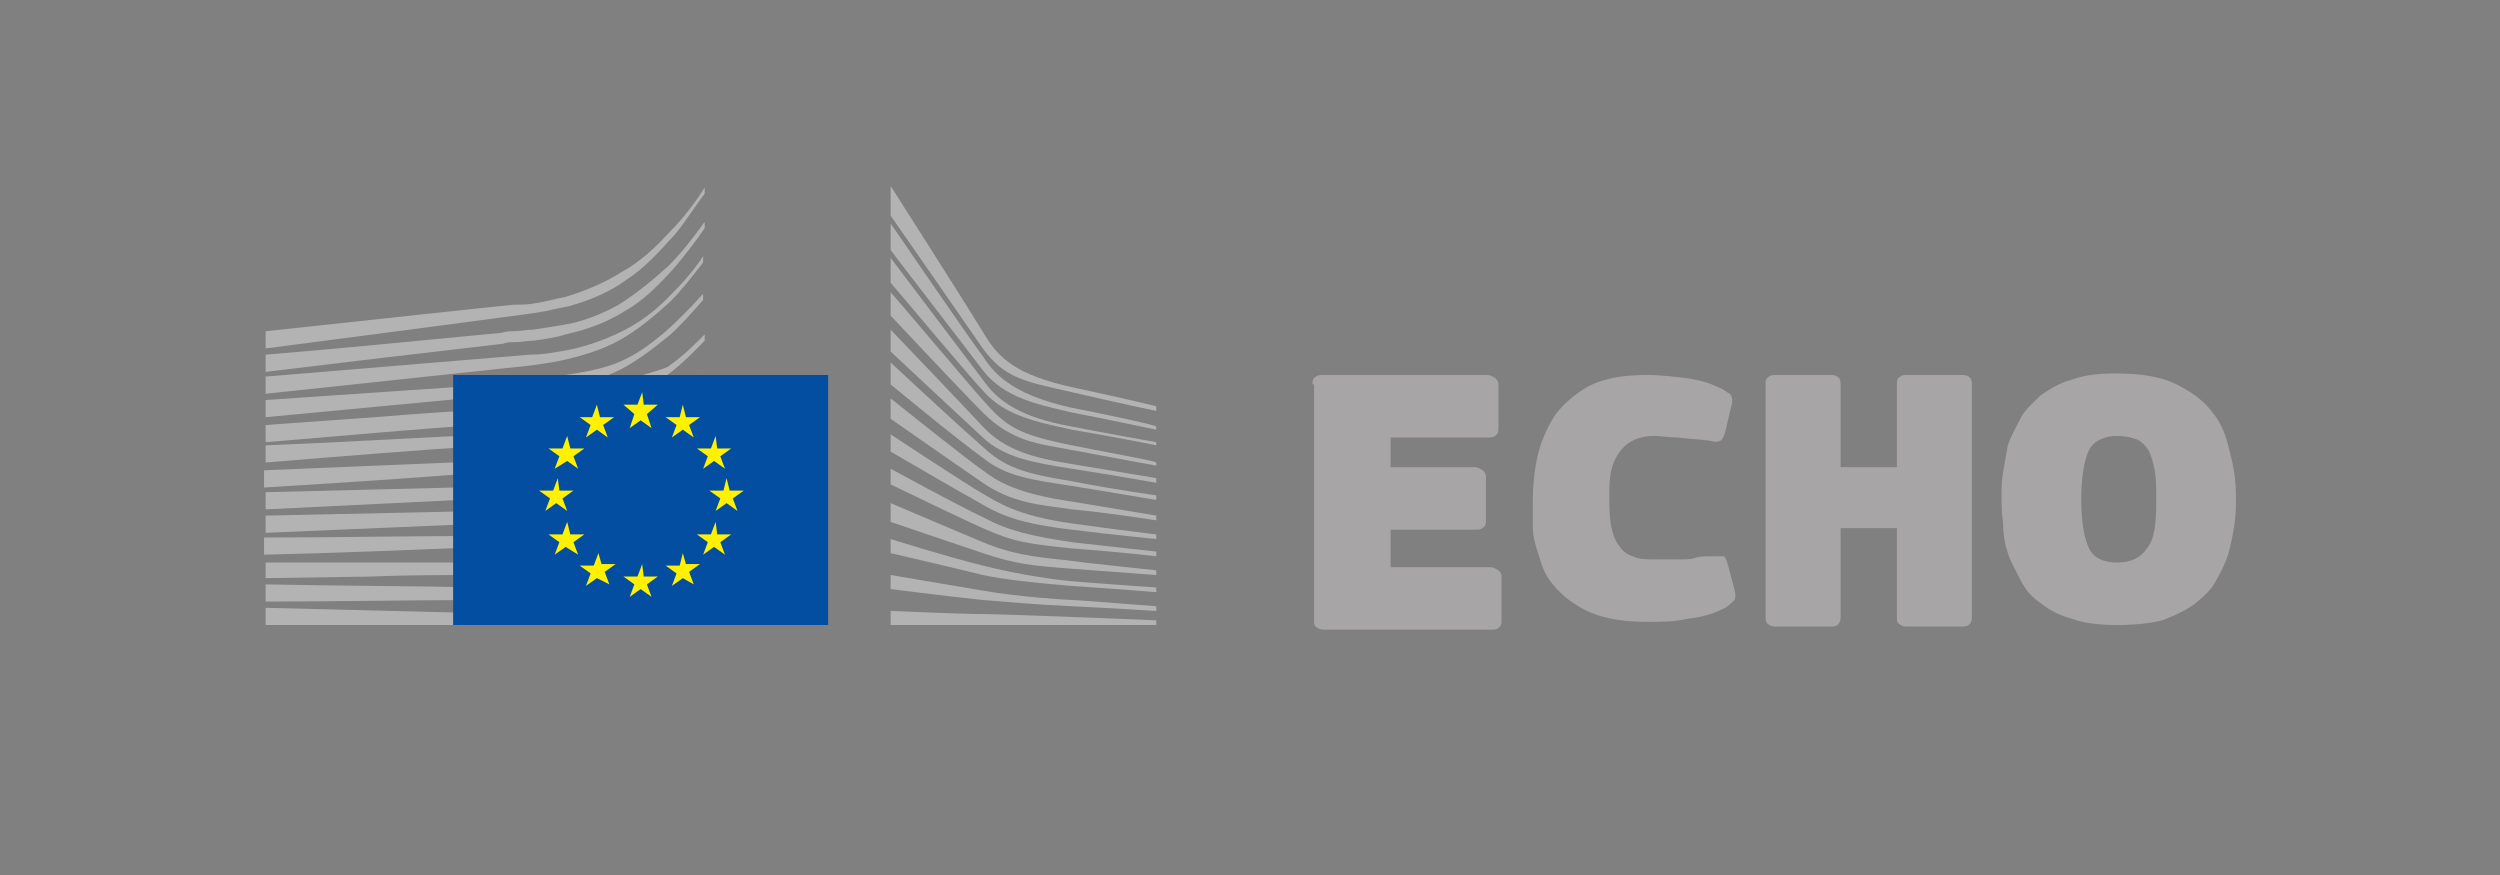 <?xml version="1.0" encoding="utf-8"?>
<!-- Generator: Adobe Illustrator 25.3.1, SVG Export Plug-In . SVG Version: 6.00 Build 0)  -->
<svg version="1.1" id="Livello_1" xmlns="http://www.w3.org/2000/svg" xmlns:xlink="http://www.w3.org/1999/xlink" x="0px" y="0px"
	 viewBox="0 0 160 56" style="enable-background:new 0 0 160 56;" xml:space="preserve">
<rect x="0" y="0" width="160" height="56" fill="#808080" stroke="none"/>
<style type="text/css">
	.st0{fill:#B3B3B3;}
	.st1{fill:#034EA1;}
	.st2{fill:#FFF100;}
	.st3{fill:#A7A5A5;}
</style>
<path id="_x37_451d0ea66b5d30eb79b60d51f26bbd4" class="st0" d="M17,22.3c0,0,16.9-2.2,17.4-2.3c0.7-0.1,1.4-0.3,2-0.4
	c1.4-0.4,2.6-0.9,3.7-1.7c1.1-0.7,2.1-1.8,3.1-2.9c0.6-0.7,1.2-1.7,1.9-2.6v-0.4c-0.7,1.1-1.4,2-2.2,2.8c-1,1.1-2,2-3.1,2.6
	c-1.1,0.7-2.3,1.2-3.6,1.6c-0.6,0.1-1.2,0.3-1.9,0.4c-0.5,0.1-0.9,0.1-1.4,0.1c-0.2,0-15.9,1.7-15.9,1.7V22.3z"/>
<path id="_x30_fa91150ac0dded8ab80cdf69e16efb3" class="st0" d="M39.6,19.5c-1.1,0.6-2.3,1.1-3.6,1.3c-0.6,0.1-1.2,0.2-1.9,0.3
	c-0.4,0-0.9,0.1-1.3,0.1c-0.2,0-0.4,0-0.7,0.1c-5.2,0.5-10.3,1-15.1,1.4v1.1c4.9-0.6,10-1.2,15.2-1.8c0.2-0.1,0.5-0.1,0.7-0.1
	c0.4,0,0.9-0.1,1.3-0.1c0.7-0.1,1.4-0.2,2-0.4c1.4-0.3,2.7-0.8,3.8-1.5c1.1-0.6,2.1-1.6,3.1-2.7c0.6-0.7,1.4-1.7,2-2.6v-0.4
	c-0.8,1.1-1.5,2-2.3,2.8C41.7,18,40.7,18.8,39.6,19.5z"/>
<path id="_x31_473c15c8b6aa0ec815a389594a3cf99" class="st0" d="M42.6,19.2c-1,1-2.1,1.7-3.2,2.2c-1.1,0.5-2.3,0.9-3.6,1.1
	c-0.6,0.1-1.2,0.2-1.9,0.2L17,24.1v1.1l15-1.6l1.9-0.2c0.7-0.1,1.4-0.2,1.9-0.3c1.4-0.3,2.7-0.7,3.8-1.3c1.1-0.6,2.2-1.5,3.3-2.5
	c0.7-0.7,1.4-1.6,2.1-2.5v-0.4C44.2,17.6,43.4,18.4,42.6,19.2z"/>
<path id="fdd21f69acc8efac4fd893f888b4c01f" class="st0" d="M38.5,24.9c-1,0.6-1.7,0.9-3.1,1c-0.9,0.1-1.7,0.1-2.6,0.2
	c-0.4,0-0.8,0-1.2,0.1c-2.6,0.1-5.1,0.3-7.6,0.5l-7,0.5v1.1l7.1-0.6c2.3-0.2,5-0.4,7.6-0.6l1.9-0.1c0.8-0.1,1.4-0.1,1.9-0.2
	c1.4-0.2,2.7-0.5,3.8-0.9c1.2-0.4,2.3-1.1,3.4-1.9c1-0.7,2.4-2.2,2.4-2.2v-0.4c-0.9,0.9-1.4,1.4-2.4,2.1
	C41.4,24,39.4,24.4,38.5,24.9z"/>
<path id="c18875dad5ff077198cec8258ed4c8bf" class="st0" d="M38.9,27c-1.1,0.3-2.2,0.5-3.6,0.6c-0.6,0.1-1.2,0.1-1.9,0.1l-1.9,0.1
	c-4.7,0.2-9.3,0.5-14.5,0.7v1.1c4.9-0.4,9.7-0.8,14.5-1.1l1.9-0.1c0.7-0.1,1.3-0.1,1.9-0.2c1.4-0.1,2.6-0.4,3.7-0.8
	c1.2-0.4,2.4-0.9,3.5-1.6c0.8-0.5,1.6-1.2,2.5-1.9v0c-0.9,0.8-1.8,1-2.7,1.5C41.2,26.1,40.1,26.6,38.9,27z"/>
<path id="_x39_890797a417cec7cd09c84e6a573be63" class="st0" d="M38.7,28.8c-1.1,0.3-2.2,0.4-3.6,0.5c-0.5,0.1-1.1,0.1-1.9,0.1
	l-1.9,0.1c-4.7,0.2-9.5,0.4-14.4,0.6v1.1c4.9-0.3,9.6-0.6,14.4-1l1.9-0.1c0.7,0,1.3-0.1,1.9-0.1c1.4-0.1,2.6-0.3,3.7-0.6
	c1.2-0.3,2.4-0.8,3.6-1.4c0.9-0.5,1.7-1,2.6-1.7v-0.5c-1,0.7-1.9,1.3-2.9,1.8C41.1,28.1,39.9,28.5,38.7,28.8z"/>
<path id="d677a993361dd4aab15eaa37daafea85" class="st0" d="M38.6,30.6c-1.1,0.2-2.2,0.3-3.6,0.4c-0.5,0-1.1,0-1.8,0.1L17,31.5v1.1
	l14.3-0.7l1.9-0.1c0.7,0,1.3-0.1,1.9-0.1c1.4-0.1,2.6-0.3,3.7-0.5c1.2-0.3,2.4-0.6,3.6-1.1c0.9-0.4,1.8-0.9,2.8-1.4v-0.4
	c-1,0.6-2,1.1-2.9,1.5C41,30,39.8,30.4,38.6,30.6z"/>
<path id="_x33_f9a7c1edb65ae0605e497c84c5eba29" class="st0" d="M38.4,32.4c-2,0.3-4,0.3-6,0.3c-0.4,0-0.9,0-1.4,0L17,33v1.1
	l14.1-0.6c0.4,0,0.9,0,1.4-0.1c2-0.1,4-0.2,6-0.5c1.3-0.2,2.5-0.5,3.6-0.9c0.9-0.3,1.9-0.7,2.9-1.2v-0.4c-1,0.5-2.1,0.9-3,1.2
	C40.9,32,39.7,32.2,38.4,32.4z"/>
<path id="c3154b2effb0fc244082033e30573359" class="st0" d="M38.3,34.2c-1.9,0.1-3.7,0.1-5.6,0.1c-0.6,0-1.1,0-1.7,0
	c-4.7,0-9.3,0.1-14.1,0.1v1.1c4.5-0.1,9.3-0.3,14.1-0.5c0.6,0,1.1,0,1.7-0.1c1.9-0.1,3.7-0.1,5.6-0.3c1.3-0.1,2.5-0.3,3.6-0.6
	c1-0.2,2-0.6,3-1v-0.4c-1.1,0.4-2.1,0.7-3.1,0.9C40.8,33.9,39.6,34.1,38.3,34.2z"/>
<path id="_x30_a9f701ddd9288d1a9d1c417f48feda2" class="st0" d="M38.3,36c-0.8,0-1.6,0.1-2.6,0.1c-0.4,0-0.7,0-1.1,0L31,36
	c-2.5,0-5,0-7.3,0H17V37l6.7-0.1c2.3-0.1,4.8-0.1,7.3-0.1l3.6-0.1c1,0,2.3-0.1,3.6-0.1c1.3-0.1,2.5-0.2,3.6-0.4
	c1-0.2,2.1-0.4,3.1-0.6v-0.4c-1.1,0.2-2.2,0.4-3.2,0.6C40.7,35.8,39.5,35.9,38.3,36z"/>
<path id="bcc45671b122c86bc3bdd5cb1afdbb80" class="st0" d="M34.6,37.7L31,37.6c-4.6-0.1-9.3-0.1-14-0.2v1.1c4.5,0,9.3-0.1,14-0.1
	l3.6,0c1.2,0,2.4-0.1,3.6-0.1c2.5-0.1,4.7-0.3,6.8-0.5v-0.4c-2.1,0.2-4.4,0.4-6.9,0.4C37,37.7,35.8,37.7,34.6,37.7z"/>
<path id="_x36_33955ec45e3d5cde206484c8d5ce76f" class="st0" d="M45,39.6l-28-0.7V40h28V39.6z"/>
<path id="e0c824aa13bf4e85ca7466c8b3ed93ff" class="st0" d="M42.5,21.3c-1.1,0.9-1.9,1.5-3.2,2c-1.1,0.4-2.4,0.6-3.8,0.8
	c-0.9,0.1-1.8,0.3-2.7,0.4c-0.4,0-0.7,0-1.1,0.1L17,25.6v1.1l14.8-1.4l1.9-0.2c0.7-0.1,1.4-0.1,1.9-0.2c1.4-0.2,2.7-0.6,3.8-1.1
	c1.1-0.5,2.3-1.4,3.4-2.3c0.7-0.6,1.4-1.4,2.2-2.3v-0.4C44.1,19.8,43.3,20.6,42.5,21.3z"/>
<path id="adb03bdc58f357fd0fcfa80fd7dfbb93" class="st1" d="M53,40V24H29v16H53z"/>
<path id="_x30_665d75fa688ff94cc8ae2577e7dc89e" class="st2" d="M41.2,25.9h0.9l-0.7,0.6l0.3,0.9l-0.7-0.5l-0.7,0.5l0.3-0.9
	l-0.7-0.6h0.9l0.3-0.8L41.2,25.9z"/>
<path id="c273b84bc72b96361a391702d9b09fdf" class="st2" d="M41.2,36.9h0.9l-0.7,0.5l0.3,0.8L41,37.7l-0.7,0.5l0.3-0.8l-0.7-0.5h0.9
	l0.3-0.8L41.2,36.9z"/>
<path id="_x34_51a2febe8f138c893bb734e328ec903" class="st2" d="M43.9,36.1h0.9l-0.7,0.5l0.3,0.8L43.7,37L43,37.5l0.3-0.8l-0.7-0.5
	h0.9l0.2-0.8L43.9,36.1z"/>
<path id="_x34_9ea4902bbe968394901691615294c4d" class="st2" d="M43.9,26.7h0.9l-0.7,0.5l0.3,0.8l-0.7-0.5L43,28l0.3-0.8l-0.7-0.5
	h0.9l0.2-0.8L43.9,26.7z"/>
<path id="_x38_55ddee673c931a67ebf17823a167587" class="st2" d="M45.9,28.7h0.9l-0.7,0.5l0.3,0.8l-0.7-0.5L45,30l0.3-0.8l-0.7-0.5
	h0.9l0.3-0.8L45.9,28.7z"/>
<path id="_x34_d6ce5799218c3cbfdb8e96fc339c9a4" class="st2" d="M45.9,34.2h0.9l-0.7,0.5l0.3,0.8L45.7,35L45,35.5l0.3-0.8l-0.7-0.5
	h0.9l0.3-0.8L45.9,34.2z"/>
<path id="_x33_5ced9b65c99f0b9a79c47d9fadb8e6a" class="st2" d="M46.7,31.4h0.9l-0.7,0.5l0.3,0.8l-0.7-0.5l-0.7,0.5l0.3-0.8
	l-0.7-0.5h0.9l0.2-0.8L46.7,31.4z"/>
<path id="c182c744561546af71e459386f9efc6b" class="st2" d="M38.4,26.7h0.9l-0.7,0.5l0.3,0.8l-0.7-0.5L37.5,28l0.3-0.8l-0.7-0.5h0.8
	l0.3-0.8L38.4,26.7z"/>
<path id="_x35_470e240e08831ca76c21b9d4723a7e4" class="st2" d="M36.5,28.7h0.9l-0.7,0.5l0.3,0.8l-0.7-0.5L35.5,30l0.3-0.8l-0.7-0.5
	H36l0.3-0.8L36.5,28.7z"/>
<path id="_x34_1b521b032b1592c0abc25ea933aa5f0" class="st2" d="M35.8,31.4h0.9l-0.7,0.5l0.3,0.8l-0.7-0.5l-0.7,0.5l0.3-0.8
	l-0.7-0.5h0.9l0.3-0.8L35.8,31.4z"/>
<path id="_x37_986b2134e858b75a437f1cc4804c4bd" class="st2" d="M36.5,34.2h0.9l-0.7,0.5l0.3,0.8L36.2,35l-0.7,0.5l0.3-0.8l-0.7-0.5
	H36l0.3-0.8L36.5,34.2z"/>
<path id="_x36_f8c980976f097c090722276c352284f" class="st2" d="M38.5,36.1h0.9l-0.7,0.5l0.3,0.8L38.2,37l-0.7,0.5l0.3-0.8l-0.7-0.5
	h0.9l0.3-0.8L38.5,36.1z"/>
<path id="dece5b7a2b164d05d2f679c022a1eb7a" class="st0" d="M57,11.9c0,0,5.1,8,6,9.5c0.9,1.5,2,2.6,5.7,3.4C72.4,25.6,74,26,74,26
	v0.3c0,0-2.4-0.5-5.4-1.2c-3.1-0.7-4.3-0.9-5.7-2.8c-1.1-1.6-5.9-8.5-5.9-8.5V11.9z"/>
<path id="_x32_c74fe115193ff8a9f9ecd65c54c3cf5" class="st0" d="M57,21.1c0,0,4.6,4.8,5.9,6.2c1.4,1.5,3.2,2,5.7,2.4
	c2.4,0.4,5.4,0.9,5.4,0.9v0.3c0,0-2.8-0.5-5.4-0.9c-2.5-0.4-4.3-0.7-5.7-2c-1.3-1.2-5.9-5.5-5.9-5.5L57,21.1L57,21.1z"/>
<path id="_x34_fdd0809298065321dffb97d658d84bf" class="st0" d="M57,23.2c0,0,4.4,4.1,5.9,5.4c1.4,1.3,2.6,1.7,5.7,2.2
	c3.1,0.6,5.4,0.9,5.4,0.9v0.3c0,0-2.9-0.5-5.4-0.9c-2.6-0.4-4.2-0.6-5.7-1.8C61.1,28,57,24.6,57,24.6V23.2L57,23.2z"/>
<path id="b3f743bc401a5822694e34f49045adcb" class="st0" d="M57,25.5c0,0,5,4,5.9,4.6c0.9,0.7,2.2,1.5,5.7,2C72.2,32.7,74,33,74,33
	v0.3c0,0-3.2-0.5-5.4-0.7c-2.1-0.3-3.8-0.4-5.7-1.7c-1.9-1.3-5.9-4.1-5.9-4.1L57,25.5L57,25.5z"/>
<path id="_x37_88969e1e85c04242082a12123b246e1" class="st0" d="M57,27.8c0,0,5,3.3,5.9,3.8c0.9,0.5,2.1,1.4,5.7,1.9
	c3.6,0.5,5.4,0.7,5.4,0.7v0.3c0,0-3-0.3-5.4-0.6c-2.4-0.3-4-0.6-5.7-1.6c-1.8-1-5.9-3.4-5.9-3.4V27.8L57,27.8z"/>
<path id="_x39_fb0ba078c218d3ce2a27f3dae4f64b5" class="st0" d="M57,30c0,0,4.4,2.4,5.9,3.1c1.7,0.9,3.1,1.2,5.7,1.6
	c2.6,0.3,5.4,0.6,5.4,0.6v0.3c0,0-2.6-0.3-5.4-0.5c-2.8-0.3-3.7-0.4-5.7-1.3C61.1,33,57,31,57,31V30z"/>
<path id="_x35_4541d205c90e1be3d02abc59e22b6d7" class="st0" d="M57,32.2c0,0,3.5,1.5,5.9,2.5c2.4,1,4.3,1,5.7,1.2
	c0.6,0.1,5.4,0.6,5.4,0.6v0.3c0,0-2.8-0.2-5.4-0.4c-2.6-0.2-3.6-0.3-5.7-1c-2.1-0.7-5.9-2-5.9-2L57,32.2L57,32.2z"/>
<path id="_x32_350af9809fffc692032e6ef9bf51498" class="st0" d="M57,34.5c0,0,3.5,1.1,5.9,1.7c2.4,0.6,4.6,0.9,5.7,1
	c1.1,0.1,5.4,0.4,5.4,0.4v0.3c0,0-2.4-0.2-5.4-0.4c-2.4-0.2-4.3-0.4-5.7-0.7c-1.6-0.4-5.9-1.4-5.9-1.4L57,34.5L57,34.5z"/>
<path id="e598baede5d032f2e34d60670c615b16" class="st0" d="M57,36.8c0,0,2.9,0.5,5.9,1c2.3,0.4,5.4,0.6,5.7,0.6
	c0.3,0,5.4,0.4,5.4,0.4v0.3c0,0-3.2-0.2-5.4-0.3c-2.2-0.1-4.5-0.3-5.7-0.4c-2.8-0.3-5.9-0.7-5.9-0.7V36.8L57,36.8z"/>
<path id="_x32_86d0a44290ddc0c404be62fe688ad71" class="st0" d="M57,39.1c0,0,4.6,0.2,5.9,0.2c1.4,0,11.1,0.4,11.1,0.4V40H57V39.1z"
	/>
<path id="fe41cfd5057a2180a2339d2a39972f41" class="st0" d="M68.6,26.1c-4.1-0.9-5.1-2.4-5.7-3.3c-0.7-0.9-5.9-8.5-5.9-8.5v1.7
	c0.2,0.3,4.7,6.1,5.9,7.7c1.4,1.8,3.6,2.2,5.7,2.7c2.1,0.4,5.4,1.1,5.4,1.1v-0.2C74,27.2,69.7,26.3,68.6,26.1z"/>
<path id="_x39_c944ed77557a7f42ba317d54127bda2" class="st0" d="M68.6,27.3c-3.4-0.6-4.8-1.7-5.7-3c-1-1.3-5.9-7.8-5.9-7.8v1.6
	c0.2,0.2,4.7,5.6,5.9,6.9c1.4,1.6,3.4,2,5.7,2.5c2.4,0.4,5.4,1,5.4,1v-0.2C74,28.3,70.6,27.7,68.6,27.3z"/>
<path id="b50dfaa29c2ff4f613aeb4c9acd9377d" class="st0" d="M68.6,28.5c-3.5-0.7-4.2-1.2-5.7-2.9c-0.9-1-5.7-6.7-5.9-6.9v1.5
	c0,0,4.5,4.8,5.9,6.2c1.9,1.9,3.6,2,5.7,2.4c2.1,0.4,5.4,1,5.4,1v-0.2C74,29.5,70,28.8,68.6,28.5z"/>
<path id="c117457e1d5a9fd4c9d1306d1e2a60d5" class="st3" d="M84,24.6c0-0.2,0-0.3,0.1-0.4c0.1-0.1,0.2-0.2,0.5-0.2h10.6
	c0.2,0,0.3,0.1,0.5,0.2c0.1,0.1,0.2,0.2,0.2,0.4v2.8c0,0.1,0,0.3-0.1,0.4c-0.1,0.1-0.2,0.2-0.5,0.2H89v1.9h5.4
	c0.2,0,0.3,0.1,0.5,0.2c0.1,0.1,0.2,0.2,0.2,0.4v2.8c0,0.1,0,0.3-0.1,0.4c-0.1,0.1-0.2,0.2-0.5,0.2H89v2.4h6.4
	c0.2,0,0.3,0.1,0.5,0.2c0.1,0.1,0.2,0.2,0.2,0.4v2.8c0,0.1,0,0.3-0.1,0.4c-0.1,0.1-0.2,0.2-0.5,0.2H84.7c-0.2,0-0.4-0.1-0.5-0.2
	c-0.1-0.1-0.1-0.2-0.1-0.4V24.6z"/>
<path id="d11b234b0edbe8ab1aacff3b8e319af0" class="st3" d="M98.1,32c0-0.9,0.1-1.9,0.3-2.8c0.2-0.9,0.6-1.8,1.1-2.6
	c0.5-0.7,1.3-1.4,2.2-1.9c1-0.5,2.2-0.7,3.7-0.7c0.9,0,1.7,0.1,2.5,0.2c0.8,0.1,1.5,0.3,2.1,0.6c0.3,0.1,0.5,0.3,0.7,0.4
	c0.2,0.2,0.2,0.5,0.1,0.8l-0.4,1.7c-0.1,0.3-0.2,0.5-0.3,0.5c-0.1,0.1-0.4,0.1-0.7,0c-0.7-0.1-1.4-0.1-2-0.2c-0.6,0-1.1-0.1-1.5-0.1
	c-0.6,0-1,0.1-1.4,0.3c-0.4,0.2-0.7,0.5-0.9,0.8c-0.2,0.3-0.4,0.7-0.5,1.2c-0.1,0.5-0.1,1-0.1,1.5c0,0.7,0,1.3,0.1,1.9
	c0.1,0.5,0.2,0.9,0.5,1.3c0.2,0.3,0.5,0.6,0.9,0.7c0.4,0.2,0.8,0.2,1.4,0.2c0.3,0,0.6,0,0.9,0c0.3,0,0.5,0,0.8,0
	c0.3,0,0.6,0,0.9-0.1s0.7-0.1,1.1-0.1c0.4,0,0.6,0,0.7,0c0.1,0,0.2,0.2,0.3,0.6l0.4,1.5c0.1,0.4,0.1,0.7-0.1,0.8
	c-0.2,0.2-0.4,0.4-0.7,0.5c-0.6,0.3-1.3,0.5-2.2,0.6c-0.8,0.2-1.7,0.2-2.6,0.2c-1,0-1.9-0.1-2.7-0.3c-0.8-0.2-1.4-0.5-2-0.9
	s-1-0.8-1.4-1.3c-0.4-0.5-0.6-1-0.8-1.7c-0.2-0.6-0.4-1.2-0.4-1.9C98.1,33.3,98.1,32.6,98.1,32z"/>
<path id="f8b0a1134906faaf8d94c283d3faa4fc" class="st3" d="M121.4,24.6c0-0.2,0-0.3,0.1-0.4c0.1-0.1,0.2-0.2,0.5-0.2h3.6
	c0.3,0,0.4,0.1,0.5,0.2c0.1,0.1,0.1,0.3,0.1,0.4v14.9c0,0.1,0,0.2-0.1,0.4c-0.1,0.1-0.2,0.2-0.5,0.2H122c-0.2,0-0.4-0.1-0.5-0.2
	c-0.1-0.1-0.1-0.2-0.1-0.4v-5.7h-3.6v5.7c0,0.1,0,0.2-0.1,0.4c-0.1,0.1-0.2,0.2-0.5,0.2h-3.6c-0.2,0-0.4-0.1-0.5-0.2
	c-0.1-0.1-0.1-0.3-0.1-0.4V24.6c0-0.2,0-0.3,0.1-0.4c0.1-0.1,0.2-0.2,0.5-0.2h3.6c0.3,0,0.4,0.1,0.5,0.2c0.1,0.1,0.1,0.3,0.1,0.4
	v5.3h3.6L121.4,24.6L121.4,24.6z"/>
<path id="_x31_06003ac87b28815efd2c0935d3bb037" class="st3" d="M143.1,31.8c0,0.6,0,1.2-0.1,1.8c-0.1,0.6-0.2,1.2-0.4,1.9
	c-0.2,0.6-0.5,1.2-0.8,1.7c-0.3,0.6-0.8,1-1.4,1.5c-0.6,0.4-1.2,0.7-2,1c-0.8,0.2-1.8,0.3-2.9,0.3c-1.1,0-2.1-0.1-2.9-0.4
	c-0.8-0.2-1.5-0.6-2-1c-0.6-0.4-1-0.9-1.3-1.5c-0.3-0.6-0.6-1.1-0.8-1.7c-0.2-0.6-0.3-1.2-0.3-1.9c-0.1-0.6-0.1-1.2-0.1-1.8
	c0-0.5,0-0.9,0.1-1.5c0.1-0.6,0.2-1.1,0.3-1.7c0.2-0.6,0.5-1.1,0.8-1.7c0.3-0.6,0.8-1,1.3-1.5c0.6-0.4,1.2-0.8,2-1
	c0.8-0.3,1.7-0.4,2.8-0.4c1.6,0,2.9,0.2,3.9,0.7c1,0.5,1.8,1.1,2.3,1.8c0.6,0.7,0.9,1.6,1.1,2.5C143,30,143.1,30.9,143.1,31.8z
	 M138,32c0-0.7,0-1.4-0.1-1.9c-0.1-0.5-0.2-0.9-0.4-1.3c-0.2-0.3-0.5-0.6-0.8-0.7c-0.3-0.1-0.7-0.2-1.2-0.2c-0.8,0-1.5,0.3-1.8,0.9
	c-0.3,0.6-0.5,1.7-0.5,3.2c0,1.4,0.2,2.5,0.5,3.1c0.3,0.6,0.9,0.9,1.8,0.9c0.9,0,1.5-0.3,1.9-0.9C137.9,34.5,138,33.5,138,32z"/>
</svg>
